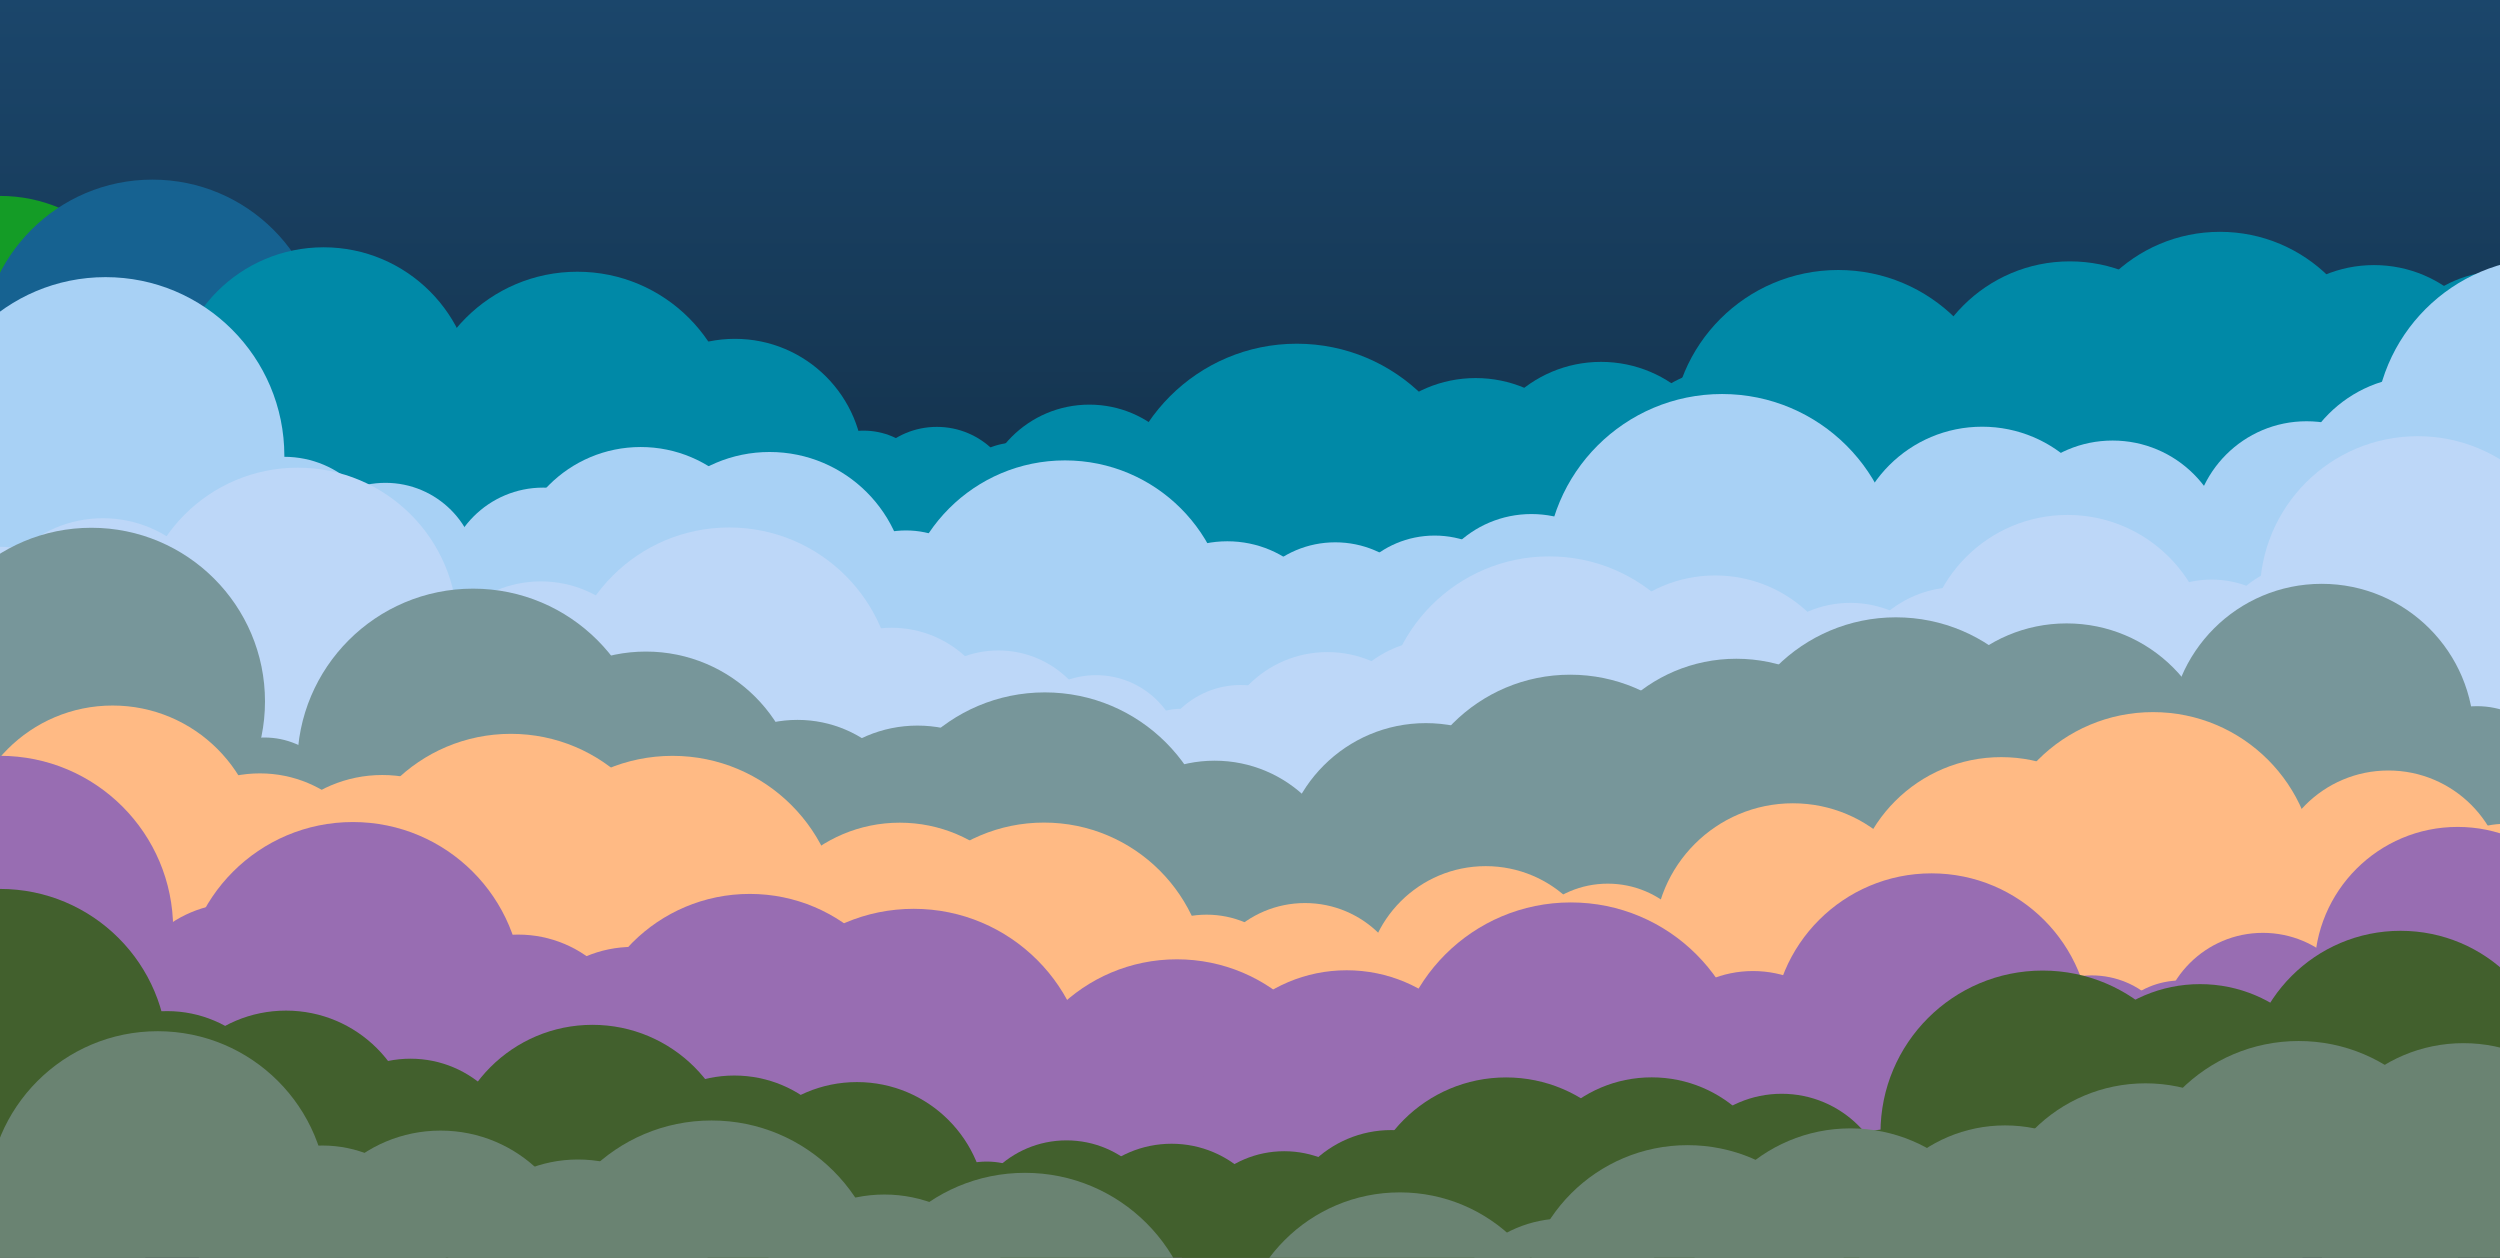 <?xml version="1.0" encoding="utf-8"?><svg xmlns="http://www.w3.org/2000/svg" xmlns:xlink="http://www.w3.org/1999/xlink" width="1280" height="644" preserveAspectRatio="xMidYMid" viewBox="0 0 1280 644" style="z-index:1;display:block;background-color:rgb(153, 204, 255);animation-play-state:start" ><g transform="translate(640,322) scale(1,1) translate(-640,-322)" style="animation-play-state:start" ><defs style="animation-play-state:start" ><linearGradient id="lg-0.048952555764271266" x1="0" x2="0" y1="0" y2="1" style="animation-play-state:start" ><stop stop-color="#1b466b" offset="0" style="animation-play-state:start" ></stop>

  
<stop stop-color="#09151f" offset="1" style="animation-play-state:play" ></stop></linearGradient></defs>


<rect x="0" y="0" width="1280" height="644" fill="url(#lg-0.048952555764271266)" style="animation-play-state:play" ></rect>
<circle cx="0" cy="178.352" r="78.04" fill="#149c26" transform="matrix(1,0,0,1,0,0)" style="animation-play-state:play" ></circle>
<circle cx="78.04" cy="179.63" r="87.664" fill="#166291" transform="matrix(1,0,0,1,-0.005,0)" style="animation-play-state:start" ></circle>
<circle cx="165.705" cy="203.566" r="76.952" fill="#0089a7" transform="matrix(1,0,0,1,-0.022,0)" style="animation-play-state:start" ></circle>
<circle cx="242.657" cy="232.483" r="53.042" fill="#0089a7" transform="matrix(1,0,0,1,-0.051,0)" style="animation-play-state:start" ></circle>
<circle cx="295.699" cy="219.873" r="80.747" fill="#0089a7" transform="matrix(1,0,0,1,-0.092,0)" style="animation-play-state:start" ></circle>
<circle cx="376.445" cy="239.418" r="65.933" fill="#0089a7" transform="matrix(1,0,0,1,-0.146,0)" style="animation-play-state:start" ></circle>
<circle cx="442.379" cy="258.073" r="37.587" fill="#0089a7" transform="matrix(1,0,0,1,-0.215,0)" style="animation-play-state:start" ></circle>
<circle cx="479.965" cy="259.666" r="41.104" fill="#0089a7" transform="matrix(1,0,0,1,-0.298,0)" style="animation-play-state:start" ></circle>
<circle cx="521.069" cy="263.708" r="37.184" fill="#0089a7" transform="matrix(1,0,0,1,-0.397,0)" style="animation-play-state:start" ></circle>
<circle cx="558.253" cy="263.384" r="56.211" fill="#0089a7" transform="matrix(1,0,0,1,-0.512,0)" style="animation-play-state:start" ></circle>
<circle cx="614.464" cy="269.592" r="50.29" fill="#0089a7" transform="matrix(1,0,0,1,-0.645,0)" style="animation-play-state:start" ></circle>
<circle cx="664.754" cy="267.741" r="91.761" fill="#0089a7" transform="matrix(1,0,0,1,-0.796,0)" style="animation-play-state:start" ></circle>
<circle cx="756.515" cy="257.938" r="64.367" fill="#0089a7" transform="matrix(1,0,0,1,-0.966,0)" style="animation-play-state:start" ></circle>
<circle cx="820.882" cy="250.038" r="64.757" fill="#0089a7" transform="matrix(1,0,0,1,-1.157,0)" style="animation-play-state:start" ></circle>
<circle cx="885.639" cy="245.687" r="57.131" fill="#0089a7" transform="matrix(1,0,0,1,-1.368,0)" style="animation-play-state:start" ></circle>
<circle cx="942.77" cy="223.563" r="85.323" fill="#0089a7" transform="matrix(1,0,0,1,-1.6,0)" style="animation-play-state:start" ></circle>
<circle cx="1028.093" cy="247.408" r="33.796" fill="#0089a7" transform="matrix(1,0,0,1,-1.855,0)" style="animation-play-state:start" ></circle>
<circle cx="1061.889" cy="210.971" r="77.15" fill="#0089a7" transform="matrix(1,0,0,1,-2.131,0)" style="animation-play-state:start" ></circle>
<circle cx="1139.039" cy="197.894" r="79.198" fill="#0089a7" transform="matrix(1,0,0,1,-2.429,0)" style="animation-play-state:start" ></circle>
<circle cx="1218.238" cy="201.109" r="65.386" fill="#0089a7" transform="matrix(1,0,0,1,-2.749,0)" style="animation-play-state:start" ></circle>
<circle cx="1283.623" cy="199.192" r="60.332" fill="#0089a7" transform="matrix(1,0,0,1,-3.089,0)" style="animation-play-state:start" ></circle>
<circle cx="0" cy="269.112" r="54.073" fill="#a8d1f5" transform="matrix(1,0,0,1,0,0)" style="animation-play-state:start" ></circle>
<circle cx="54.073" cy="233.433" r="91.54" fill="#a8d1f5" transform="matrix(1,0,0,1,-0.022,0)" style="animation-play-state:start" ></circle>
<circle cx="145.613" cy="285.838" r="51.956" fill="#a8d1f5" transform="matrix(1,0,0,1,-0.092,0)" style="animation-play-state:start" ></circle>
<circle cx="197.57" cy="294.649" r="47.436" fill="#a8d1f5" transform="matrix(1,0,0,1,-0.215,0)" style="animation-play-state:start" ></circle>
<circle cx="245.006" cy="309.024" r="33.724" fill="#a8d1f5" transform="matrix(1,0,0,1,-0.397,0)" style="animation-play-state:start" ></circle>
<circle cx="278.73" cy="299.94" r="50.281" fill="#a8d1f5" transform="matrix(1,0,0,1,-0.645,0)" style="animation-play-state:start" ></circle>
<circle cx="329.011" cy="295.28" r="66.403" fill="#a8d1f5" transform="matrix(1,0,0,1,-0.966,0)" style="animation-play-state:start" ></circle>
<circle cx="395.414" cy="301.748" r="70.327" fill="#a8d1f5" transform="matrix(1,0,0,1,-1.368,0)" style="animation-play-state:start" ></circle>
<circle cx="465.741" cy="318.629" r="47.046" fill="#a8d1f5" transform="matrix(1,0,0,1,-1.855,0)" style="animation-play-state:start" ></circle>
<circle cx="512.786" cy="325.516" r="35.57" fill="#a8d1f5" transform="matrix(1,0,0,1,-2.429,0)" style="animation-play-state:start" ></circle>
<circle cx="548.357" cy="319.589" r="83.865" fill="#a8d1f5" transform="matrix(1,0,0,1,-3.089,0)" style="animation-play-state:start" ></circle>
<circle cx="632.222" cy="333.183" r="56.047" fill="#a8d1f5" transform="matrix(1,0,0,1,-3.82,0)" style="animation-play-state:start" ></circle>
<circle cx="688.269" cy="329.325" r="51.656" fill="#a8d1f5" transform="matrix(1,0,0,1,-4.601,0)" style="animation-play-state:start" ></circle>
<circle cx="739.924" cy="324.566" r="50.352" fill="#a8d1f5" transform="matrix(1,0,0,1,-5.399,0)" style="animation-play-state:start" ></circle>
<circle cx="790.276" cy="318.434" r="55.243" fill="#a8d1f5" transform="matrix(1,0,0,1,-6.18,0)" style="animation-play-state:start" ></circle>
<circle cx="845.519" cy="317.148" r="43.731" fill="#a8d1f5" transform="matrix(1,0,0,1,-6.911,0)" style="animation-play-state:start" ></circle>
<circle cx="889.25" cy="291.874" r="90.138" fill="#a8d1f5" transform="matrix(1,0,0,1,-7.571,0)" style="animation-play-state:start" ></circle>
<circle cx="979.388" cy="305.938" r="44.098" fill="#a8d1f5" transform="matrix(1,0,0,1,-8.145,0)" style="animation-play-state:start" ></circle>
<circle cx="1023.486" cy="285.678" r="67.204" fill="#a8d1f5" transform="matrix(1,0,0,1,-8.632,0)" style="animation-play-state:start" ></circle>
<circle cx="1090.69" cy="284.334" r="58.774" fill="#a8d1f5" transform="matrix(1,0,0,1,-9.034,0)" style="animation-play-state:start" ></circle>
<circle cx="1149.464" cy="294.735" r="41.105" fill="#a8d1f5" transform="matrix(1,0,0,1,-9.355,0)" style="animation-play-state:start" ></circle>
<circle cx="1190.569" cy="273.901" r="58.218" fill="#a8d1f5" transform="matrix(1,0,0,1,-9.603,0)" style="animation-play-state:start" ></circle>
<circle cx="1248.787" cy="258.606" r="66.049" fill="#a8d1f5" transform="matrix(1,0,0,1,-9.785,0)" style="animation-play-state:start" ></circle>
<circle cx="1314.836" cy="221.221" r="89.131" fill="#a8d1f5" transform="matrix(1,0,0,1,-9.908,0)" style="animation-play-state:start" ></circle>
<circle cx="0" cy="332.717" r="52.736" fill="#bdd7f8" transform="matrix(1,0,0,1,0,0)" style="animation-play-state:start" ></circle>
<circle cx="52.736" cy="327.523" r="62.188" fill="#bdd7f8" transform="matrix(1,0,0,1,-0.051,0)" style="animation-play-state:start" ></circle>
<circle cx="114.924" cy="358.555" r="38.034" fill="#bdd7f8" transform="matrix(1,0,0,1,-0.215,0)" style="animation-play-state:start" ></circle>
<circle cx="152.958" cy="321.279" r="81.823" fill="#bdd7f8" transform="matrix(1,0,0,1,-0.512,0)" style="animation-play-state:start" ></circle>
<circle cx="234.781" cy="362.757" r="43.754" fill="#bdd7f8" transform="matrix(1,0,0,1,-0.967,0)" style="animation-play-state:start" ></circle>
<circle cx="278.535" cy="356.28" r="58.607" fill="#bdd7f8" transform="matrix(1,0,0,1,-1.601,0)" style="animation-play-state:start" ></circle>
<circle cx="337.141" cy="373.494" r="39.633" fill="#bdd7f8" transform="matrix(1,0,0,1,-2.43,0)" style="animation-play-state:start" ></circle>
<circle cx="376.774" cy="354.385" r="84.318" fill="#bdd7f8" transform="matrix(1,0,0,1,-3.447,0)" style="animation-play-state:start" ></circle>
<circle cx="461.092" cy="377.264" r="55.854" fill="#bdd7f8" transform="matrix(1,0,0,1,-4.602,0)" style="animation-play-state:start" ></circle>
<circle cx="516.946" cy="384.196" r="51.162" fill="#bdd7f8" transform="matrix(1,0,0,1,-5.795,0)" style="animation-play-state:start" ></circle>
<circle cx="568.109" cy="390.023" r="44.337" fill="#bdd7f8" transform="matrix(1,0,0,1,-6.912,0)" style="animation-play-state:start" ></circle>
<circle cx="612.446" cy="394.375" r="31.456" fill="#bdd7f8" transform="matrix(1,0,0,1,-7.87,0)" style="animation-play-state:start" ></circle>
<circle cx="643.902" cy="395.671" r="44.947" fill="#bdd7f8" transform="matrix(1,0,0,1,-8.633,0)" style="animation-play-state:start" ></circle>
<circle cx="688.848" cy="390.787" r="56.918" fill="#bdd7f8" transform="matrix(1,0,0,1,-9.205,0)" style="animation-play-state:start" ></circle>
<circle cx="745.766" cy="384.639" r="57.287" fill="#bdd7f8" transform="matrix(1,0,0,1,-9.604,0)" style="animation-play-state:start" ></circle>
<circle cx="803.054" cy="369.98" r="85.109" fill="#bdd7f8" transform="matrix(1,0,0,1,-9.854,0)" style="animation-play-state:start" ></circle>
<circle cx="888.163" cy="363.809" r="69.182" fill="#bdd7f8" transform="matrix(1,0,0,1,-9.978,0)" style="animation-play-state:start" ></circle>
<circle cx="957.344" cy="363.421" r="54.752" fill="#bdd7f8" transform="matrix(1,0,0,1,-9.995,0)" style="animation-play-state:start" ></circle>
<circle cx="1012.097" cy="356.795" r="56.194" fill="#bdd7f8" transform="matrix(1,0,0,1,-9.908,0)" style="animation-play-state:start" ></circle>
<circle cx="1068.29" cy="337.053" r="73.405" fill="#bdd7f8" transform="matrix(1,0,0,1,-9.702,0)" style="animation-play-state:start" ></circle>
<circle cx="1141.695" cy="347.888" r="51.146" fill="#bdd7f8" transform="matrix(1,0,0,1,-9.354,0)" style="animation-play-state:start" ></circle>
<circle cx="1192.841" cy="340.899" r="53.157" fill="#bdd7f8" transform="matrix(1,0,0,1,-8.842,0)" style="animation-play-state:start" ></circle>
<circle cx="1245.997" cy="304.157" r="80.83" fill="#bdd7f8" transform="matrix(1,0,0,1,-8.144,0)" style="animation-play-state:start" ></circle>
<circle cx="1326.827" cy="341.225" r="42.534" fill="#bdd7f8" transform="matrix(1,0,0,1,-7.249,0)" style="animation-play-state:start" ></circle>
<circle cx="0" cy="401.762" r="46.865" fill="#77969a" transform="matrix(1,0,0,1,0,0)" style="animation-play-state:start" ></circle>
<circle cx="46.865" cy="359.126" r="88.905" fill="#77969a" transform="matrix(1,0,0,1,-0.092,0)" style="animation-play-state:start" ></circle>
<circle cx="135.77" cy="418.93" r="41.325" fill="#77969a" transform="matrix(1,0,0,1,-0.397,0)" style="animation-play-state:start" ></circle>
<circle cx="177.095" cy="427.333" r="35.333" fill="#77969a" transform="matrix(1,0,0,1,-0.966,0)" style="animation-play-state:start" ></circle>
<circle cx="212.428" cy="431.645" r="32.874" fill="#77969a" transform="matrix(1,0,0,1,-1.855,0)" style="animation-play-state:start" ></circle>
<circle cx="245.302" cy="391.391" r="90.005" fill="#77969a" transform="matrix(1,0,0,1,-3.089,0)" style="animation-play-state:start" ></circle>
<circle cx="335.306" cy="412.771" r="79.169" fill="#77969a" transform="matrix(1,0,0,1,-4.601,0)" style="animation-play-state:start" ></circle>
<circle cx="414.475" cy="431.426" r="62.844" fill="#77969a" transform="matrix(1,0,0,1,-6.18,0)" style="animation-play-state:start" ></circle>
<circle cx="477.319" cy="437.783" r="66.281" fill="#77969a" transform="matrix(1,0,0,1,-7.571,0)" style="animation-play-state:start" ></circle>
<circle cx="543.6" cy="442.157" r="87.652" fill="#77969a" transform="matrix(1,0,0,1,-8.632,0)" style="animation-play-state:start" ></circle>
<circle cx="631.252" cy="456.894" r="67.42" fill="#77969a" transform="matrix(1,0,0,1,-9.355,0)" style="animation-play-state:start" ></circle>
<circle cx="698.672" cy="453.452" r="41.343" fill="#77969a" transform="matrix(1,0,0,1,-9.785,0)" style="animation-play-state:start" ></circle>
<circle cx="740.015" cy="444.142" r="73.901" fill="#77969a" transform="matrix(1,0,0,1,-9.978,0)" style="animation-play-state:start" ></circle>
<circle cx="813.915" cy="430.322" r="84.877" fill="#77969a" transform="matrix(1,0,0,1,-9.978,0)" style="animation-play-state:start" ></circle>
<circle cx="898.792" cy="418.56" r="81.28" fill="#77969a" transform="matrix(1,0,0,1,-9.785,0)" style="animation-play-state:start" ></circle>
<circle cx="980.073" cy="402.738" r="86.667" fill="#77969a" transform="matrix(1,0,0,1,-9.355,0)" style="animation-play-state:start" ></circle>
<circle cx="1066.74" cy="396.297" r="77.115" fill="#77969a" transform="matrix(1,0,0,1,-8.632,0)" style="animation-play-state:start" ></circle>
<circle cx="1143.855" cy="409.784" r="51.037" fill="#77969a" transform="matrix(1,0,0,1,-7.571,0)" style="animation-play-state:start" ></circle>
<circle cx="1194.892" cy="376.884" r="77.964" fill="#77969a" transform="matrix(1,0,0,1,-6.18,0)" style="animation-play-state:start" ></circle>
<circle cx="1272.856" cy="405.666" r="44.104" fill="#77969a" transform="matrix(1,0,0,1,-4.601,0)" style="animation-play-state:start" ></circle>
<circle cx="1316.96" cy="398.229" r="47.09" fill="#77969a" transform="matrix(1,0,0,1,-3.089,0)" style="animation-play-state:start" ></circle>
<circle cx="0" cy="450.648" r="57.794" fill="#ffba84" transform="matrix(1,0,0,1,0,0)" style="animation-play-state:start" ></circle>
<circle cx="57.794" cy="437.137" r="75.907" fill="#ffba84" transform="matrix(1,0,0,1,-0.146,0)" style="animation-play-state:start" ></circle>
<circle cx="133.701" cy="459.599" r="63.626" fill="#ffba84" transform="matrix(1,0,0,1,-0.645,0)" style="animation-play-state:start" ></circle>
<circle cx="197.327" cy="464.124" r="67.319" fill="#ffba84" transform="matrix(1,0,0,1,-1.6,0)" style="animation-play-state:start" ></circle>
<circle cx="264.646" cy="460.403" r="84.68" fill="#ffba84" transform="matrix(1,0,0,1,-3.089,0)" style="animation-play-state:start" ></circle>
<circle cx="349.327" cy="473.081" r="86.088" fill="#ffba84" transform="matrix(1,0,0,1,-5,0)" style="animation-play-state:start" ></circle>
<circle cx="435.414" cy="507.084" r="33.67" fill="#ffba84" transform="matrix(1,0,0,1,-6.911,0)" style="animation-play-state:start" ></circle>
<circle cx="469.084" cy="496.025" r="74.813" fill="#ffba84" transform="matrix(1,0,0,1,-8.4,0)" style="animation-play-state:start" ></circle>
<circle cx="543.897" cy="504.909" r="83.75" fill="#ffba84" transform="matrix(1,0,0,1,-9.355,0)" style="animation-play-state:start" ></circle>
<circle cx="627.648" cy="518.83" r="50.52" fill="#ffba84" transform="matrix(1,0,0,1,-9.854,0)" style="animation-play-state:start" ></circle>
<circle cx="678.168" cy="516.151" r="53.789" fill="#ffba84" transform="matrix(1,0,0,1,-10,0)" style="animation-play-state:start" ></circle>
<circle cx="731.957" cy="513.434" r="38.082" fill="#ffba84" transform="matrix(1,0,0,1,-9.854,0)" style="animation-play-state:start" ></circle>
<circle cx="770.039" cy="504.997" r="61.533" fill="#ffba84" transform="matrix(1,0,0,1,-9.355,0)" style="animation-play-state:start" ></circle>
<circle cx="831.572" cy="502.144" r="49.711" fill="#ffba84" transform="matrix(1,0,0,1,-8.4,0)" style="animation-play-state:start" ></circle>
<circle cx="881.283" cy="501.145" r="41.677" fill="#ffba84" transform="matrix(1,0,0,1,-6.911,0)" style="animation-play-state:start" ></circle>
<circle cx="922.96" cy="482.315" r="71.03" fill="#ffba84" transform="matrix(1,0,0,1,-5,0)" style="animation-play-state:start" ></circle>
<circle cx="993.989" cy="498.598" r="32.245" fill="#ffba84" transform="matrix(1,0,0,1,-3.089,0)" style="animation-play-state:start" ></circle>
<circle cx="1026.234" cy="464.411" r="76.761" fill="#ffba84" transform="matrix(1,0,0,1,-1.6,0)" style="animation-play-state:start" ></circle>
<circle cx="1102.995" cy="447.785" r="83.186" fill="#ffba84" transform="matrix(1,0,0,1,-0.645,0)" style="animation-play-state:start" ></circle>
<circle cx="1186.181" cy="482.447" r="36.67" fill="#ffba84" transform="matrix(1,0,0,1,-0.146,0)" style="animation-play-state:start" ></circle>
<circle cx="1222.851" cy="454.463" r="59.969" fill="#ffba84" transform="matrix(1,0,0,1,0,0)" style="animation-play-state:start" ></circle>
<circle cx="1282.82" cy="466.326" r="44.532" fill="#ffba84" transform="matrix(1,0,0,1,-0.146,0)" style="animation-play-state:start" ></circle>
<circle cx="0" cy="475.624" r="88.647" fill="#986db2" transform="matrix(1,0,0,1,0,0)" style="animation-play-state:start" ></circle>
<circle cx="88.647" cy="547.12" r="33.74" fill="#986db2" transform="matrix(1,0,0,1,-0.215,0)" style="animation-play-state:start" ></circle>
<circle cx="122.387" cy="523.077" r="60.712" fill="#986db2" transform="matrix(1,0,0,1,-0.966,0)" style="animation-play-state:start" ></circle>
<circle cx="183.099" cy="507.66" r="86.776" fill="#986db2" transform="matrix(1,0,0,1,-2.428,0)" style="animation-play-state:start" ></circle>
<circle cx="269.875" cy="539.602" r="61.093" fill="#986db2" transform="matrix(1,0,0,1,-4.599,0)" style="animation-play-state:start" ></circle>
<circle cx="330.968" cy="546.343" r="61.538" fill="#986db2" transform="matrix(1,0,0,1,-6.909,0)" style="animation-play-state:start" ></circle>
<circle cx="392.506" cy="542.596" r="84.912" fill="#986db2" transform="matrix(1,0,0,1,-8.631,0)" style="animation-play-state:start" ></circle>
<circle cx="477.419" cy="554.74" r="89.425" fill="#986db2" transform="matrix(1,0,0,1,-9.602,0)" style="animation-play-state:start" ></circle>
<circle cx="566.843" cy="575.74" r="45.635" fill="#986db2" transform="matrix(1,0,0,1,-9.978,0)" style="animation-play-state:start" ></circle>
<circle cx="612.478" cy="577.543" r="86.376" fill="#986db2" transform="matrix(1,0,0,1,-9.909,0)" style="animation-play-state:start" ></circle>
<circle cx="698.854" cy="573.53" r="76.751" fill="#986db2" transform="matrix(1,0,0,1,-9.357,0)" style="animation-play-state:start" ></circle>
<circle cx="775.606" cy="573.138" r="34.853" fill="#986db2" transform="matrix(1,0,0,1,-8.149,0)" style="animation-play-state:start" ></circle>
<circle cx="810.459" cy="552.947" r="90.902" fill="#986db2" transform="matrix(1,0,0,1,-6.186,0)" style="animation-play-state:start" ></circle>
<circle cx="901.361" cy="554.102" r="56.929" fill="#986db2" transform="matrix(1,0,0,1,-3.826,0)" style="animation-play-state:start" ></circle>
<circle cx="958.29" cy="563.31" r="31.317" fill="#986db2" transform="matrix(1,0,0,1,-1.859,0)" style="animation-play-state:start" ></circle>
<circle cx="989.607" cy="528.607" r="81.451" fill="#986db2" transform="matrix(1,0,0,1,-0.648,0)" style="animation-play-state:start" ></circle>
<circle cx="1071.059" cy="545.082" r="45.678" fill="#986db2" transform="matrix(1,0,0,1,-0.093,0)" style="animation-play-state:start" ></circle>
<circle cx="1116.736" cy="544.235" r="42.248" fill="#986db2" transform="matrix(1,0,0,1,-0.022,0)" style="animation-play-state:start" ></circle>
<circle cx="1158.984" cy="530.522" r="52.902" fill="#986db2" transform="matrix(1,0,0,1,-0.394,0)" style="animation-play-state:start" ></circle>
<circle cx="1211.886" cy="528.929" r="49.493" fill="#986db2" transform="matrix(1,0,0,1,-1.363,0)" style="animation-play-state:start" ></circle>
<circle cx="1261.379" cy="496.642" r="73.263" fill="#986db2" transform="matrix(1,0,0,1,-3.08,0)" style="animation-play-state:start" ></circle>
<circle cx="1334.642" cy="494.913" r="66.864" fill="#986db2" transform="matrix(1,0,0,1,-5.389,0)" style="animation-play-state:start" ></circle>
<circle cx="0" cy="540.978" r="85.852" fill="#42602d" transform="matrix(1,0,0,1,0,0)" style="animation-play-state:start" ></circle>
<circle cx="85.852" cy="579.635" r="61.948" fill="#42602d" transform="matrix(1,0,0,1,-0.298,0)" style="animation-play-state:start" ></circle>
<circle cx="147.799" cy="583.253" r="65.823" fill="#42602d" transform="matrix(1,0,0,1,-1.367,0)" style="animation-play-state:start" ></circle>
<circle cx="213.622" cy="598.707" r="56.654" fill="#42602d" transform="matrix(1,0,0,1,-3.444,0)" style="animation-play-state:start" ></circle>
<circle cx="270.277" cy="615.259" r="41.459" fill="#42602d" transform="matrix(1,0,0,1,-6.177,0)" style="animation-play-state:start" ></circle>
<circle cx="311.736" cy="598.552" r="73.839" fill="#42602d" transform="matrix(1,0,0,1,-8.397,0)" style="animation-play-state:start" ></circle>
<circle cx="385.575" cy="613.857" r="63.186" fill="#42602d" transform="matrix(1,0,0,1,-9.602,0)" style="animation-play-state:start" ></circle>
<circle cx="448.762" cy="620.252" r="66.23" fill="#42602d" transform="matrix(1,0,0,1,-9.994,0)" style="animation-play-state:start" ></circle>
<circle cx="514.992" cy="634.643" r="39.921" fill="#42602d" transform="matrix(1,0,0,1,-9.787,0)" style="animation-play-state:start" ></circle>
<circle cx="554.912" cy="635.727" r="51.857" fill="#42602d" transform="matrix(1,0,0,1,-8.847,0)" style="animation-play-state:start" ></circle>
<circle cx="606.769" cy="640.574" r="54.98" fill="#42602d" transform="matrix(1,0,0,1,-6.919,0)" style="animation-play-state:start" ></circle>
<circle cx="661.749" cy="641.862" r="52.438" fill="#42602d" transform="matrix(1,0,0,1,-4.215,0)" style="animation-play-state:start" ></circle>
<circle cx="714.187" cy="636.013" r="57.419" fill="#42602d" transform="matrix(1,0,0,1,-1.861,0)" style="animation-play-state:start" ></circle>
<circle cx="771.606" cy="625.72" r="74.078" fill="#42602d" transform="matrix(1,0,0,1,-0.516,0)" style="animation-play-state:start" ></circle>
<circle cx="845.684" cy="618.284" r="66.68" fill="#42602d" transform="matrix(1,0,0,1,-0.023,0)" style="animation-play-state:start" ></circle>
<circle cx="912.364" cy="615.608" r="55.596" fill="#42602d" transform="matrix(1,0,0,1,-0.144,0)" style="animation-play-state:start" ></circle>
<circle cx="967.96" cy="618.922" r="40.782" fill="#42602d" transform="matrix(1,0,0,1,-0.96,0)" style="animation-play-state:start" ></circle>
<circle cx="1008.742" cy="614.619" r="42.496" fill="#42602d" transform="matrix(1,0,0,1,-2.737,0)" style="animation-play-state:start" ></circle>
<circle cx="1051.238" cy="579.97" r="83.04" fill="#42602d" transform="matrix(1,0,0,1,-5.384,0)" style="animation-play-state:start" ></circle>
<circle cx="1134.278" cy="576.598" r="72.727" fill="#42602d" transform="matrix(1,0,0,1,-7.857,0)" style="animation-play-state:start" ></circle>
<circle cx="1207.005" cy="609.944" r="32.033" fill="#42602d" transform="matrix(1,0,0,1,-9.349,0)" style="animation-play-state:start" ></circle>
<circle cx="1239.039" cy="555.429" r="78.856" fill="#42602d" transform="matrix(1,0,0,1,-9.948,0)" style="animation-play-state:start" ></circle>
<circle cx="1317.894" cy="599.096" r="35.329" fill="#42602d" transform="matrix(1,0,0,1,-9.91,0)" style="animation-play-state:start" ></circle>
<circle cx="0" cy="649.978" r="46.685" fill="#6a8372" transform="matrix(1,0,0,1,0,0)" style="animation-play-state:start" ></circle>
<circle cx="46.685" cy="666.04" r="35.921" fill="#6a8372" transform="matrix(1,0,0,1,-0.397,0)" style="animation-play-state:start" ></circle>
<circle cx="82.605" cy="615.026" r="87.047" fill="#6a8372" transform="matrix(1,0,0,1,-1.855,0)" style="animation-play-state:start" ></circle>
<circle cx="169.652" cy="650.004" r="63.494" fill="#6a8372" transform="matrix(1,0,0,1,-4.601,0)" style="animation-play-state:start" ></circle>
<circle cx="233.146" cy="650.984" r="72.119" fill="#6a8372" transform="matrix(1,0,0,1,-7.571,0)" style="animation-play-state:start" ></circle>
<circle cx="305.266" cy="662.682" r="69.019" fill="#6a8372" transform="matrix(1,0,0,1,-9.355,0)" style="animation-play-state:start" ></circle>
<circle cx="374.284" cy="662.001" r="88.312" fill="#6a8372" transform="matrix(1,0,0,1,-9.978,0)" style="animation-play-state:start" ></circle>
<circle cx="462.597" cy="682.437" r="70.839" fill="#6a8372" transform="matrix(1,0,0,1,-9.785,0)" style="animation-play-state:start" ></circle>
<circle cx="533.436" cy="688.429" r="87.939" fill="#6a8372" transform="matrix(1,0,0,1,-8.632,0)" style="animation-play-state:start" ></circle>
<circle cx="621.375" cy="704.085" r="54.847" fill="#6a8372" transform="matrix(1,0,0,1,-6.18,0)" style="animation-play-state:start" ></circle>
<circle cx="676.222" cy="703.185" r="41.449" fill="#6a8372" transform="matrix(1,0,0,1,-3.089,0)" style="animation-play-state:start" ></circle>
<circle cx="717.672" cy="693.86" r="83.361" fill="#6a8372" transform="matrix(1,0,0,1,-0.966,0)" style="animation-play-state:start" ></circle>
<circle cx="801.033" cy="686.945" r="63.111" fill="#6a8372" transform="matrix(1,0,0,1,-0.092,0)" style="animation-play-state:start" ></circle>
<circle cx="864.143" cy="670.586" r="84.264" fill="#6a8372" transform="matrix(1,0,0,1,-0.092,0)" style="animation-play-state:start" ></circle>
<circle cx="948.408" cy="659.002" r="81.275" fill="#6a8372" transform="matrix(1,0,0,1,-0.966,0)" style="animation-play-state:start" ></circle>
<circle cx="1029.683" cy="651.204" r="74.995" fill="#6a8372" transform="matrix(1,0,0,1,-3.089,0)" style="animation-play-state:start" ></circle>
<circle cx="1104.678" cy="635.537" r="80.874" fill="#6a8372" transform="matrix(1,0,0,1,-6.18,0)" style="animation-play-state:start" ></circle>
<circle cx="1185.551" cy="618.52" r="85.521" fill="#6a8372" transform="matrix(1,0,0,1,-8.632,0)" style="animation-play-state:start" ></circle>
<circle cx="1271.072" cy="612.836" r="78.735" fill="#6a8372" transform="matrix(1,0,0,1,-9.785,0)" style="animation-play-state:start" ></circle></g></svg>